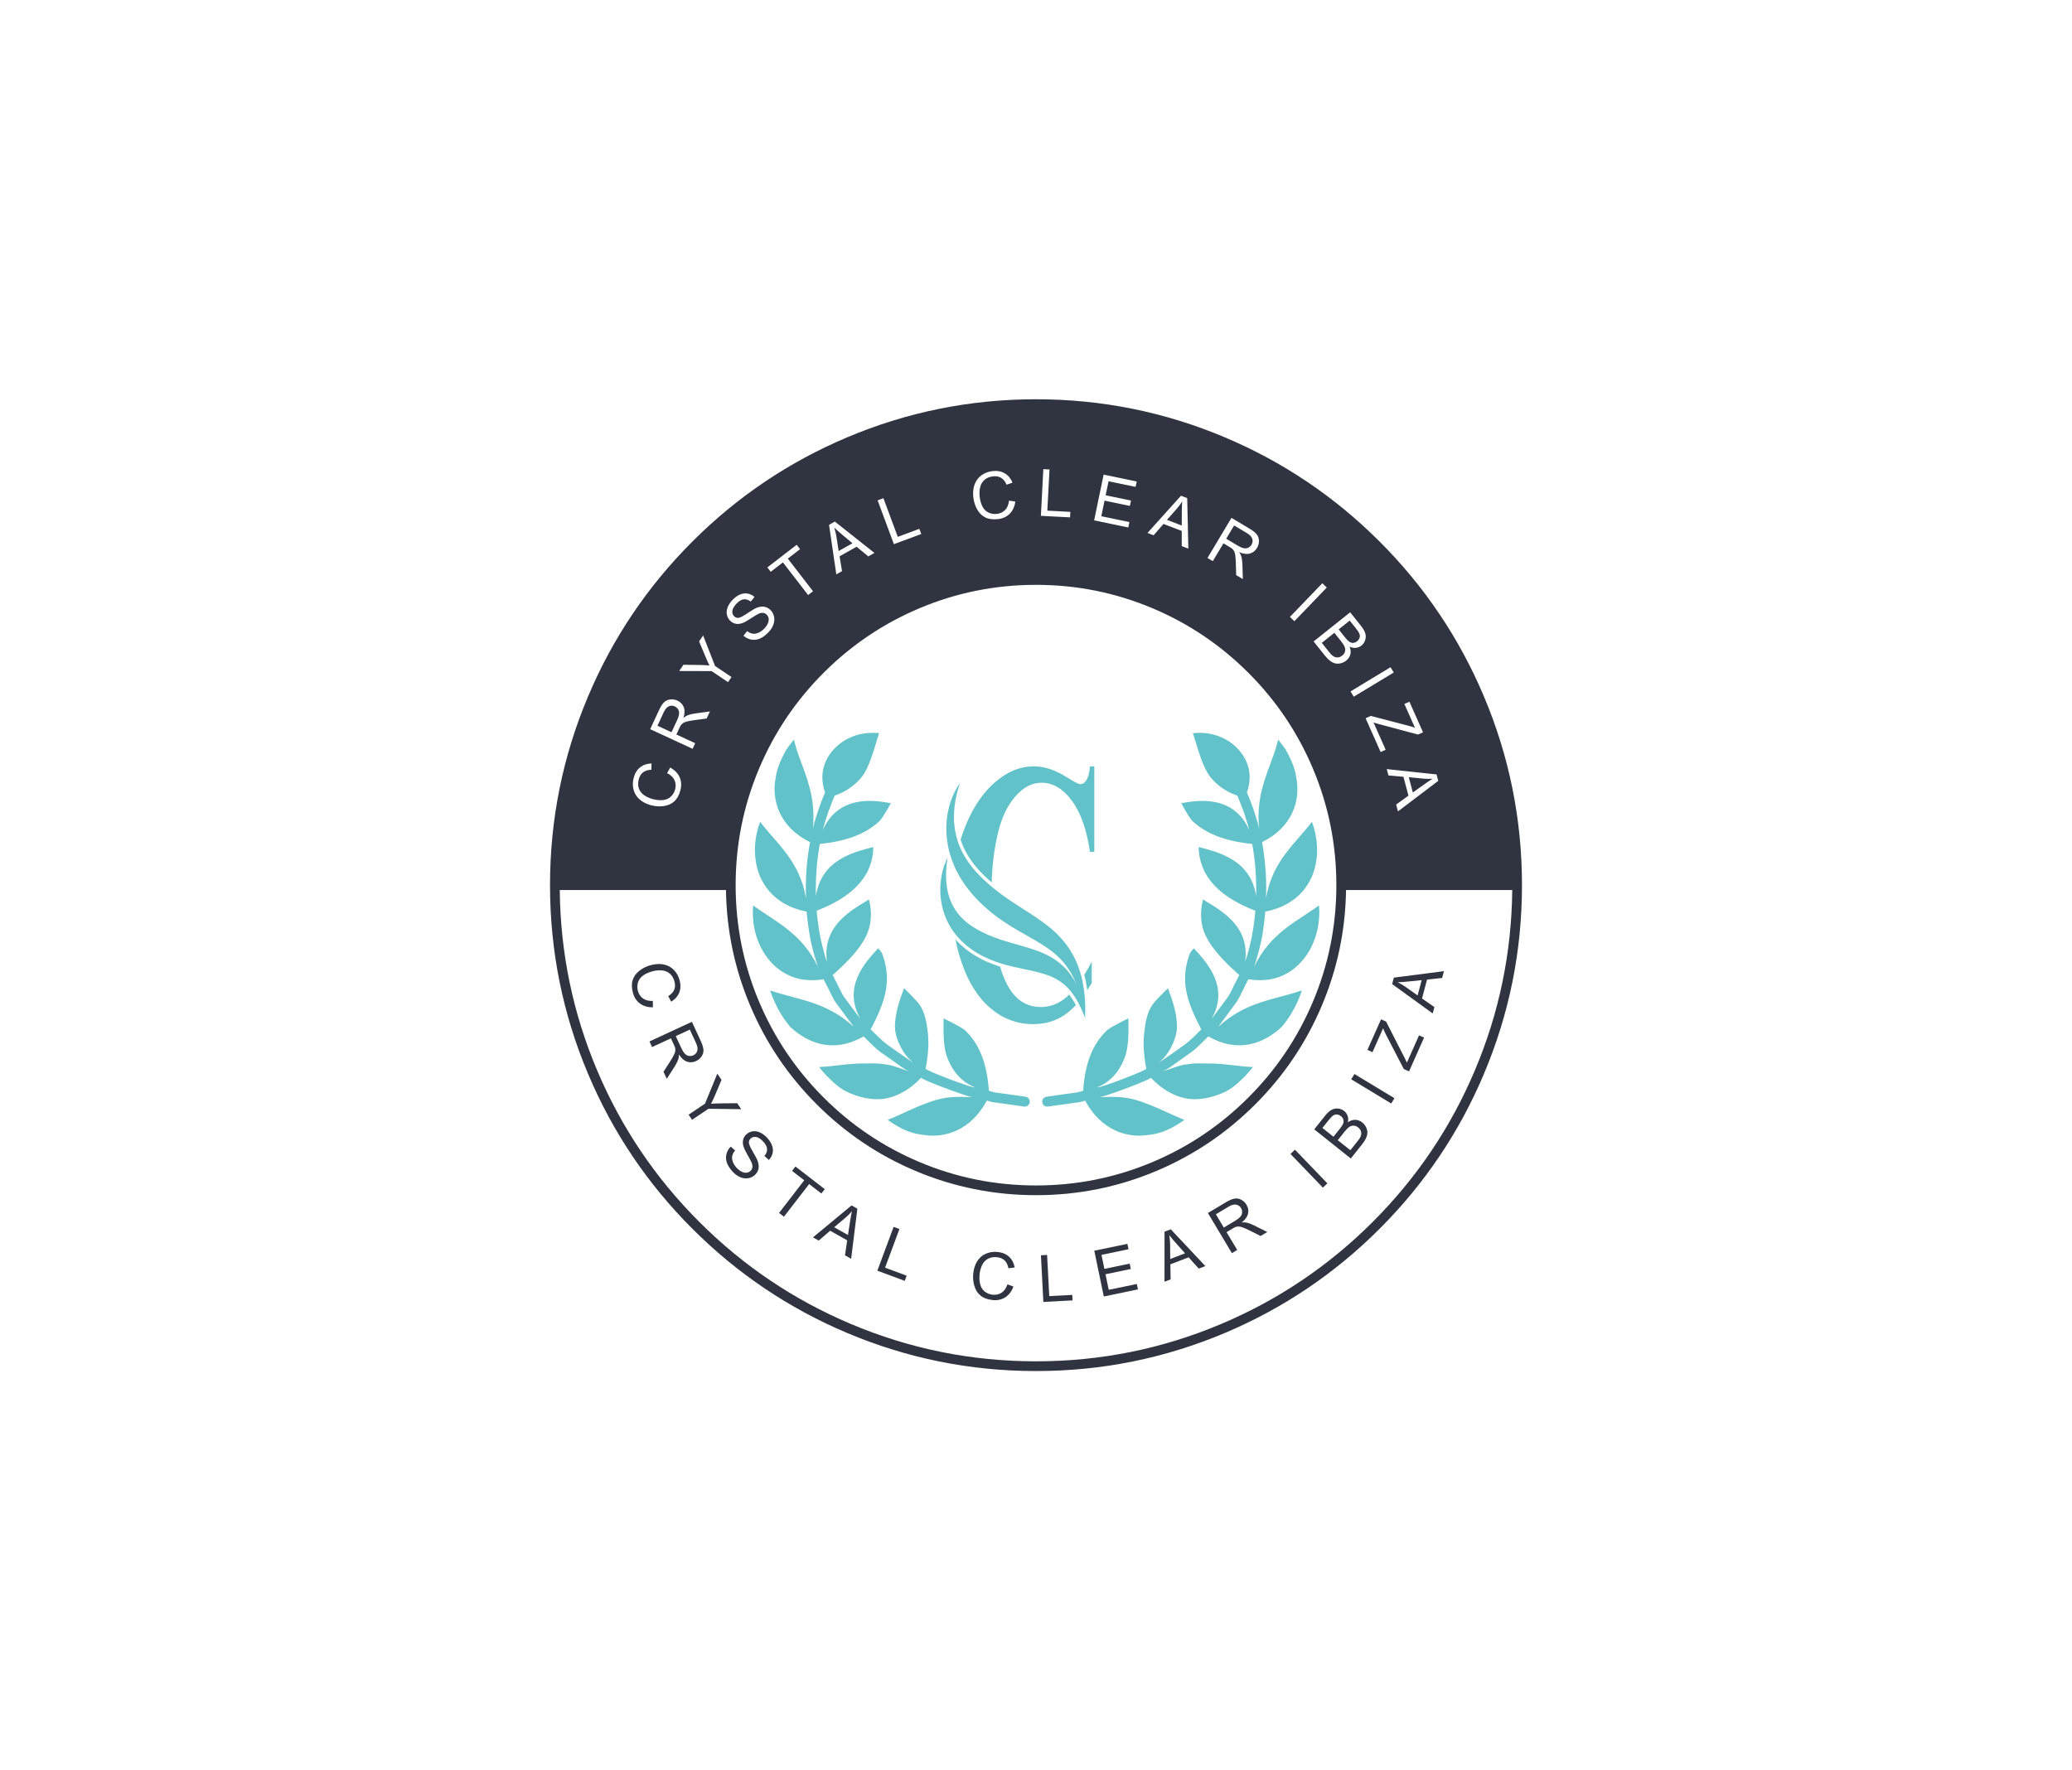<svg xmlns:mydata="http://www.w3.org/2000/svg" mydata:contrastcolor="ffffff" mydata:template="Contrast" mydata:presentation="2.5" mydata:layouttype="undefined" mydata:specialfontid="undefined" mydata:id1="000" mydata:id2="000" mydata:companyname="Crystal Clear Ibiza" mydata:companytagline="" version="1.1" xmlns="http://www.w3.org/2000/svg" xmlns:xlink="http://www.w3.org/1999/xlink" viewBox="0 0 550 470"><g fill="none" fill-rule="none" stroke="none" stroke-width="1" stroke-linecap="butt" stroke-linejoin="miter" stroke-miterlimit="10" stroke-dasharray="" stroke-dashoffset="0" font-family="none" font-weight="none" font-size="none" text-anchor="none" style="mix-blend-mode: normal"><g data-paper-data="{&quot;isGlobalGroup&quot;:true,&quot;bounds&quot;:{&quot;x&quot;:145.9997889098585,&quot;y&quot;:106,&quot;width&quot;:258.00042218028307,&quot;height&quot;:258}}"><g data-paper-data="{&quot;fillRule&quot;:&quot;evenodd&quot;,&quot;fillRuleOriginal&quot;:&quot;nonzero&quot;,&quot;isIcon&quot;:true,&quot;iconStyle&quot;:&quot;standalone&quot;,&quot;selectedEffects&quot;:{&quot;container&quot;:&quot;icon_bf09e965-1b5e-41c8-bd86-d7f1663b9606&quot;,&quot;transformation&quot;:&quot;&quot;,&quot;pattern&quot;:&quot;&quot;},&quot;bounds&quot;:{&quot;x&quot;:199.82615706548157,&quot;y&quot;:194.55864705946522,&quot;width&quot;:150.37767800208357,&quot;height&quot;:106.95233835513329},&quot;widthRatioIconToContainer&quot;:0.2718441247031312,&quot;heightRatioIconToContainer&quot;:0.6398791526929827,&quot;relativeBoundsIconToContainer&quot;:{&quot;top&quot;:-0.09684293828129695,&quot;left&quot;:-0.03313747149698043},&quot;iconType&quot;:&quot;initial&quot;,&quot;initialText&quot;:&quot;C&quot;,&quot;rawInitialId&quot;:797,&quot;monogramSpecial&quot;:&quot;wreath-icon-container&quot;,&quot;suitableAsStandaloneIcon&quot;:true}" fill="#303440" fill-rule="evenodd"><path d="M272.15,291.166c0,0 -2.432,-0.363 -4.848,-0.695c-1.2,-0.165 -2.418,-0.343 -3.343,-0.453c-0.86,-0.25 -1.468,-0.415 -1.468,-0.415c-0.612,-9.167 -3.65,-13.505 -6.365,-16.115c-1.496,-1.139 -5.663,-3.111 -5.663,-3.111c0,0.412 -0.005,0.841 -0.009,1.283v0.002c-0.027,2.535 -0.059,5.516 0.742,8.423c1.062,3.098 3.084,6.766 7.562,8.582c-0.172,0.451 -13.259,-4.526 -13.063,-4.952c0.907,-4.517 0.884,-7.969 0.442,-10.637c-0.307,-2.85 -1.072,-4.878 -2.019,-6.312c-1.038,-1.446 -4.147,-4.395 -4.147,-4.395c-0.916,2.542 -2.154,5.699 -2.375,9.252c-0.178,1.863 0.246,3.433 0.954,5.214c0.783,1.701 1.828,3.68 3.747,5.133c-0.063,0.072 -3.001,-1.915 -5.859,-3.987c-1.527,-0.972 -2.786,-2.22 -3.734,-3.134c-0.963,-0.963 -1.591,-1.563 -1.591,-1.563c4.158,-7.837 5.608,-13.212 3.05,-20.138c-0.528,-0.905 -1.074,-1.376 -1.074,-1.376c-0.063,0.069 -0.127,0.139 -0.192,0.21c-3.406,3.729 -9.285,10.167 -4.471,18.577c0,0 -2.085,-2.789 -4.149,-5.564c-1.02,-1.405 -1.635,-3.062 -2.258,-4.172c-0.6,-1.168 -0.993,-1.942 -0.993,-1.942c6.63,-5.846 9.34,-9.961 9.924,-13.598c0.663,-3.554 -0.314,-6.47 -0.314,-6.47c-0.277,0.17 -0.564,0.345 -0.861,0.525c-4.698,2.85 -11.543,7.003 -10.257,16.052c0,0 -0.298,-0.814 -0.666,-2.046c-0.339,-1.232 -0.772,-2.928 -1.123,-4.647c-0.675,-3.414 -0.954,-6.915 -0.954,-6.915c8.523,-3.264 11.928,-7.283 13.62,-10.629c1.588,-3.337 1.385,-6.279 1.385,-6.279c-5.284,1.424 -13.773,3.384 -15.213,13.081c0,0 -0.108,-3.476 0.176,-6.976c0.215,-3.504 0.878,-6.919 0.878,-6.919c9.142,-0.92 13.421,-3.799 15.901,-6.137c1.135,-1.263 2.939,-4.681 2.939,-4.681c-2.719,-0.503 -6.048,-0.963 -9.401,-0.207c-3.317,0.736 -6.676,2.843 -8.623,7.283c0,0 0.101,-0.609 0.381,-1.5c0.273,-0.851 0.634,-1.986 0.995,-3.122c0.823,-2.281 1.733,-4.463 1.733,-4.463c1.85,-0.625 4.413,-1.882 6.495,-4.136c2.223,-2.283 3.265,-5.661 5.288,-12.415c0,-0.027 0.014,-0.05 0.029,-0.05h-0.029v-0.063l-0.054,0.063c-7.547,-0.695 -12.25,3.639 -13.888,7.124c-1.837,3.682 -0.93,7.016 -0.384,8.645c0,0 -1.02,2.339 -1.812,4.731c-0.386,1.212 -0.765,2.446 -1.063,3.362c-0.183,0.938 -0.361,1.556 -0.361,1.556c0.517,-5.09 -0.223,-9.114 -1.453,-12.954c-1.148,-3.797 -2.849,-7.325 -3.555,-10.723c0,0 -0.921,1.008 -2.11,2.757c-0.923,1.785 -2.355,4.336 -2.744,7.299c-1.16,5.938 0.893,13.106 9.123,17.148c0,0 -0.713,3.657 -0.954,7.404c-0.275,3.738 -0.129,7.463 -0.129,7.463c-1.652,-9.952 -8.092,-14.779 -12.162,-20.259c0,0 -2.022,4.647 -1.189,10.24c0.72,5.59 4.503,11.851 13.516,13.602c0,0 0.316,3.745 1.029,7.411c0.738,3.684 1.985,7.256 1.985,7.256c-4.399,-9.191 -11.777,-12.233 -17.189,-16.318c0,0 -0.709,4.864 1.564,10.153c2.231,5.16 7.634,11.034 17.108,9.444c0,0 0.431,0.851 1.072,2.091c0.7,1.245 1.308,3.045 2.491,4.544c2.245,3.021 4.478,6.033 4.478,6.033c-7.348,-6.849 -15.301,-7.262 -22.211,-9.692c0,0 0.347,1.248 1.194,3.089c0.823,1.861 2.207,4.332 4.145,6.603c4.454,4.127 11.21,7.233 19.465,2.514c0,0 0.688,0.675 1.703,1.679c0.984,1.026 2.409,2.346 4.034,3.366c1.545,1.11 3.138,2.195 4.275,3.036c1.015,0.72 1.818,1.074 2.008,1.168c-2.445,-0.78 -4.426,-1.676 -6.579,-1.863c-1.444,-0.258 -2.948,-0.229 -4.351,-0.202h-0.003l-0.015,0c-0.615,0.012 -1.21,0.023 -1.772,0.009c-3.878,0.045 -7.634,0.828 -11.116,0.936c0,0 0.74,1.024 2.107,2.439c1.439,1.356 3.328,3.441 6.062,4.497c2.691,1.16 5.855,1.908 9.09,1.509c3.332,-0.571 6.75,-2.304 9.841,-5.616c-0.174,0.415 11.159,4.681 13.514,5.193c-2.421,-0.147 -4.497,-0.147 -6.466,0.075c-2.06,0.278 -4.041,0.869 -5.902,1.617c-3.632,1.324 -6.859,3.084 -10.033,4.314c0,0 0.974,0.744 2.61,1.701c1.663,0.957 4.047,2.028 6.872,2.286c5.559,0.927 12.523,-1.067 16.821,-9.088c0,0 0.625,0.138 1.539,0.408c0.921,0.099 2.177,0.305 3.429,0.471c2.518,0.354 5.011,0.704 5.011,0.704v-0.036c0.036,0 0.083,0.036 0.099,0.036c0.709,0 1.327,-0.573 1.327,-1.315c0.002,-0.699 -0.519,-1.248 -1.193,-1.315zM277.838,291.166c0,0 2.427,-0.363 4.864,-0.695c1.175,-0.165 2.421,-0.343 3.328,-0.453c0.882,-0.25 1.476,-0.415 1.476,-0.415c0.625,-9.167 3.644,-13.505 6.389,-16.115c1.459,-1.139 5.627,-3.111 5.627,-3.111c0,0.427 0.005,0.872 0.011,1.331c0.029,2.525 0.064,5.488 -0.731,8.377c-1.054,3.098 -3.093,6.766 -7.537,8.582c0.142,0.451 13.227,-4.526 13.022,-4.952c-0.907,-4.517 -0.86,-7.969 -0.406,-10.637c0.303,-2.85 1.042,-4.878 2.021,-6.312c1.015,-1.446 4.129,-4.395 4.129,-4.395c0.907,2.542 2.148,5.699 2.364,9.252c0.176,1.863 -0.26,3.432 -0.954,5.214c-0.785,1.701 -1.8,3.68 -3.747,5.133c0.083,0.072 3.008,-1.915 5.872,-3.987c1.516,-0.972 2.806,-2.22 3.74,-3.134c0.952,-0.963 1.573,-1.563 1.573,-1.563c-4.144,-7.836 -5.606,-13.212 -3.05,-20.138c0.544,-0.905 1.076,-1.376 1.076,-1.376c0.065,0.071 0.13,0.143 0.197,0.216c3.405,3.73 9.279,10.165 4.471,18.572c0,0 2.071,-2.789 4.14,-5.564c1.04,-1.405 1.629,-3.062 2.254,-4.172c0.609,-1.168 1.002,-1.942 1.002,-1.942c-6.624,-5.846 -9.342,-9.961 -9.942,-13.598c-0.636,-3.554 0.322,-6.47 0.322,-6.47c0.281,0.173 0.573,0.35 0.874,0.532c4.703,2.85 11.558,7.003 10.283,16.044c0,0 0.259,-0.814 0.627,-2.046c0.39,-1.232 0.785,-2.928 1.157,-4.647c0.657,-3.414 0.927,-6.915 0.927,-6.915c-8.514,-3.264 -11.924,-7.283 -13.593,-10.629c-1.6,-3.337 -1.423,-6.279 -1.423,-6.279c5.309,1.424 13.785,3.384 15.246,13.081c0,0 0.081,-3.476 -0.187,-6.976c-0.221,-3.504 -0.868,-6.919 -0.868,-6.919c-9.132,-0.92 -13.403,-3.799 -15.925,-6.137c-1.112,-1.263 -2.904,-4.681 -2.904,-4.681c2.694,-0.503 6.01,-0.963 9.392,-0.207c3.307,0.736 6.694,2.843 8.598,7.283c0,0 -0.093,-0.609 -0.37,-1.5c-0.279,-0.851 -0.638,-1.986 -0.99,-3.122c-0.839,-2.281 -1.733,-4.463 -1.733,-4.463c-1.868,-0.625 -4.415,-1.882 -6.482,-4.136c-2.22,-2.283 -3.26,-5.661 -5.309,-12.415c0,-0.027 -0.023,-0.05 -0.041,-0.05h0.041v-0.063l0.063,0.063c7.562,-0.695 12.239,3.639 13.893,7.124c1.823,3.682 0.916,7.016 0.361,8.645c0,0 1.036,2.339 1.832,4.731c0.39,1.212 0.754,2.446 1.051,3.362c0.21,0.938 0.363,1.556 0.363,1.556c-0.521,-5.09 0.235,-9.114 1.457,-12.954c1.175,-3.797 2.863,-7.325 3.562,-10.723c0,0 0.916,1.008 2.103,2.757c0.932,1.785 2.342,4.336 2.732,7.299c1.164,5.938 -0.876,13.106 -9.081,17.148c0,0 0.684,3.657 0.932,7.404c0.28,3.738 0.135,7.463 0.135,7.463c1.631,-9.952 8.086,-14.779 12.162,-20.259c0,0 1.991,4.647 1.185,10.24c-0.738,5.59 -4.503,11.851 -13.564,13.602c0,0 -0.268,3.745 -0.999,7.411c-0.738,3.684 -1.963,7.256 -1.963,7.256c4.368,-9.191 11.754,-12.233 17.209,-16.318c0,0 0.706,4.864 -1.6,10.153c-2.231,5.16 -7.671,11.034 -17.133,9.444c0,0 -0.42,0.851 -1.045,2.091c-0.691,1.245 -1.317,3.045 -2.513,4.544c-2.215,3.021 -4.454,6.033 -4.454,6.033c7.355,-6.849 15.301,-7.262 22.197,-9.692c0,0 -0.331,1.248 -1.175,3.089c-0.839,1.861 -2.222,4.332 -4.162,6.603c-4.453,4.127 -11.208,7.233 -19.459,2.514c0,0 -0.701,0.675 -1.726,1.679c-0.981,1.026 -2.403,2.346 -4.023,3.366c-1.534,1.11 -3.113,2.195 -4.275,3.036c-1.017,0.72 -1.792,1.074 -1.994,1.168c2.441,-0.78 4.415,-1.676 6.588,-1.863c1.435,-0.257 2.926,-0.229 4.336,-0.202c0.626,0.012 1.236,0.024 1.818,0.01c3.853,0.045 7.617,0.828 11.091,0.936c0,0 -0.738,1.024 -2.093,2.439c-1.446,1.356 -3.328,3.441 -6.071,4.497c-2.689,1.16 -5.846,1.908 -9.081,1.509c-3.332,-0.571 -6.757,-2.304 -9.854,-5.616c0.196,0.415 -11.156,4.681 -13.516,5.193c2.414,-0.147 4.516,-0.147 6.493,0.075c2.051,0.278 4.036,0.869 5.866,1.617c3.641,1.324 6.888,3.084 10.051,4.314c0,0 -0.956,0.744 -2.619,1.701c-1.653,0.957 -4.045,2.028 -6.85,2.286c-5.563,0.927 -12.534,-1.067 -16.848,-9.088c0,0 -0.582,0.138 -1.498,0.408c-0.948,0.099 -2.207,0.305 -3.457,0.471c-2.513,0.354 -5.011,0.704 -5.011,0.704v-0.036c-0.025,0 -0.048,0.036 -0.097,0.036c-0.738,0 -1.329,-0.573 -1.329,-1.315c-0.011,-0.699 0.533,-1.248 1.18,-1.315zM288.424,207.054c0.461,-0.756 0.761,-1.954 0.898,-3.595h1.149v22.683h-1.149c-0.864,-5.919 -2.474,-10.456 -4.83,-13.61c-2.356,-3.153 -5.026,-4.73 -8.01,-4.73c-2.494,0 -4.781,1.175 -6.862,3.523c-2.081,2.349 -3.603,5.422 -4.565,9.218c-1.063,4.174 -1.666,8.755 -1.815,13.737c-0.079,-0.069 -0.158,-0.137 -0.236,-0.207l-0.502,-0.445c-0.173,-0.152 -0.345,-0.303 -0.524,-0.479l-0.76,-0.721c-0.15,-0.14 -0.292,-0.289 -0.435,-0.436c-0.09,-0.094 -0.18,-0.187 -0.279,-0.287c-0.338,-0.331 -0.655,-0.691 -0.992,-1.074l-0.357,-0.402c-0.952,-1.148 -1.739,-2.257 -2.406,-3.394c-0.739,-1.248 -1.322,-2.562 -1.754,-3.929c0.188,-0.597 0.381,-1.194 0.591,-1.784c1.993,-5.599 4.683,-9.942 8.069,-13.031c3.386,-3.089 6.984,-4.633 10.794,-4.633c2.808,0 5.772,0.997 8.894,2.992c1.806,1.158 2.954,1.737 3.445,1.737c0.628,0 1.173,-0.378 1.635,-1.134zM288.07,268.128c-0.006,0.48 -0.016,0.957 -0.028,1.431c-0.017,-0.078 -0.033,-0.155 -0.05,-0.233c0.043,0.357 0.083,0.715 0.113,1.073c-0.573,-1.448 -1.16,-2.836 -1.829,-4.087c-0.664,-1.255 -1.399,-2.372 -2.195,-3.32c-0.795,-0.951 -1.659,-1.72 -2.562,-2.354c-0.908,-0.627 -1.86,-1.119 -2.844,-1.519c-1.973,-0.791 -4.066,-1.242 -6.213,-1.696c-2.148,-0.449 -4.357,-0.895 -6.581,-1.577c-2.222,-0.681 -4.464,-1.587 -6.627,-2.91c-2.145,-1.306 -4.311,-3.033 -6.127,-5.552c-0.907,-1.255 -1.717,-2.723 -2.334,-4.374c-0.309,-0.823 -0.562,-1.698 -0.757,-2.592c-0.194,-0.896 -0.321,-1.819 -0.394,-2.737c-0.061,-0.923 -0.067,-1.841 -0.01,-2.741c0.062,-0.899 0.17,-1.777 0.339,-2.62c0.163,-0.845 0.381,-1.654 0.637,-2.423c0.264,-0.764 0.556,-1.5 0.92,-2.147c-0.566,3.233 -0.545,6.525 0.123,9.279c0.166,0.688 0.365,1.346 0.611,1.959c0.241,0.616 0.511,1.198 0.816,1.741c0.607,1.089 1.332,2.029 2.127,2.86c0.794,0.832 1.668,1.538 2.576,2.17c0.458,0.308 0.919,0.611 1.396,0.879c0.233,0.14 0.482,0.269 0.721,0.406c0.244,0.126 0.486,0.262 0.732,0.38c1.96,0.994 3.993,1.74 6.08,2.387c2.088,0.65 4.233,1.194 6.421,1.874c2.184,0.686 4.43,1.503 6.615,2.894c1.089,0.701 2.159,1.551 3.145,2.603c0.986,1.052 1.879,2.312 2.622,3.717c0.084,0.161 0.159,0.33 0.239,0.495c-0.089,-0.233 -0.179,-0.465 -0.278,-0.687l-0.503,-1.089c-0.178,-0.349 -0.364,-0.687 -0.542,-1.029c-0.046,-0.084 -0.088,-0.172 -0.136,-0.253l-0.149,-0.239l-0.295,-0.476c-0.189,-0.324 -0.405,-0.614 -0.612,-0.911c-0.104,-0.147 -0.205,-0.298 -0.312,-0.442l-0.334,-0.41l-0.331,-0.409c-0.111,-0.134 -0.232,-0.255 -0.346,-0.385c-0.234,-0.252 -0.454,-0.52 -0.703,-0.746l-0.363,-0.352c-0.12,-0.118 -0.24,-0.236 -0.369,-0.341c-0.255,-0.213 -0.5,-0.441 -0.754,-0.652c-1.022,-0.842 -2.104,-1.578 -3.214,-2.278c-1.111,-0.7 -2.251,-1.355 -3.413,-2.013c-2.32,-1.313 -4.706,-2.65 -7.056,-4.266c-0.294,-0.196 -0.586,-0.412 -0.879,-0.62c-0.292,-0.215 -0.586,-0.411 -0.875,-0.641l-0.868,-0.673c-0.289,-0.224 -0.574,-0.468 -0.86,-0.706c-0.573,-0.469 -1.134,-0.987 -1.694,-1.497c-0.279,-0.26 -0.552,-0.537 -0.828,-0.806c-0.276,-0.269 -0.55,-0.54 -0.816,-0.833l-0.803,-0.865c-0.266,-0.291 -0.526,-0.619 -0.79,-0.928c-0.533,-0.604 -1.027,-1.308 -1.53,-1.979c-0.977,-1.414 -1.896,-2.953 -2.674,-4.678l-0.284,-0.657c-0.093,-0.22 -0.19,-0.433 -0.271,-0.669l-0.251,-0.693c-0.08,-0.234 -0.172,-0.454 -0.24,-0.7l-0.217,-0.721c-0.07,-0.241 -0.148,-0.475 -0.204,-0.728c-0.062,-0.248 -0.121,-0.497 -0.178,-0.747l-0.086,-0.373l-0.07,-0.384c-0.386,-2.032 -0.532,-4.176 -0.372,-6.238l0.068,-0.769c0.029,-0.255 0.065,-0.506 0.098,-0.758l0.051,-0.376l0.065,-0.371c0.045,-0.246 0.085,-0.493 0.139,-0.734c0.206,-0.967 0.466,-1.894 0.776,-2.77c0.306,-0.879 0.666,-1.704 1.062,-2.474c0.403,-0.763 0.833,-1.488 1.326,-2.099c-0.311,0.832 -0.566,1.689 -0.787,2.555c-0.222,0.864 -0.398,1.744 -0.534,2.623c-0.129,0.883 -0.231,1.759 -0.27,2.636c-0.013,0.218 -0.011,0.438 -0.02,0.655l-0.01,0.324l0.003,0.325c0.003,0.216 0.003,0.431 0.009,0.645l0.036,0.639c0.218,3.4 1.245,6.425 2.735,8.942c0.742,1.265 1.586,2.422 2.484,3.505c0.468,0.52 0.916,1.059 1.409,1.542c0.244,0.245 0.476,0.501 0.728,0.738l0.756,0.716c0.248,0.245 0.51,0.464 0.766,0.693c0.258,0.226 0.511,0.461 0.772,0.68c0.528,0.425 1.041,0.883 1.58,1.284c1.06,0.843 2.154,1.619 3.259,2.381c2.215,1.518 4.509,2.914 6.832,4.458c1.16,0.768 2.329,1.593 3.486,2.505c1.154,0.918 2.304,1.919 3.397,3.107c0.272,0.298 0.541,0.612 0.807,0.923c0.135,0.151 0.264,0.32 0.392,0.488l0.386,0.503c0.261,0.324 0.499,0.7 0.744,1.055c0.121,0.182 0.246,0.353 0.36,0.547l0.339,0.582l0.336,0.581c0.107,0.202 0.208,0.41 0.312,0.614c0.205,0.413 0.418,0.81 0.591,1.256l0.271,0.65l0.134,0.325c0.043,0.11 0.08,0.226 0.12,0.338c0.155,0.454 0.319,0.896 0.461,1.354c0.56,1.842 0.918,3.771 1.132,5.695c0.046,0.484 0.095,0.964 0.135,1.444l0.062,1.447c0.008,0.24 0.018,0.479 0.022,0.719zM283.181,264.656c0.211,-0.182 0.425,-0.387 0.638,-0.596c0.597,0.779 1.166,1.667 1.692,2.662c0.02,0.038 0.039,0.079 0.059,0.117c-0.91,0.982 -1.834,1.809 -2.772,2.476c-2.425,1.721 -5.257,2.582 -8.496,2.582c-4.26,0 -8.045,-1.4 -11.353,-4.199c-3.309,-2.799 -5.861,-6.821 -7.657,-12.066c-0.697,-2.034 -1.254,-4.12 -1.681,-6.255c1.431,1.633 3.141,3.051 5.19,4.299c1.962,1.199 4.147,2.164 6.669,2.949c0.852,2.937 1.957,5.293 3.325,7.043c1.924,2.461 4.417,3.692 7.48,3.692c2.513,0 4.815,-0.9 6.906,-2.703zM289.793,260.988c-0.391,0.669 -0.787,1.295 -1.184,1.9c-0.191,-1.437 -0.455,-2.799 -0.791,-4.072c0.649,-1.055 1.307,-2.204 1.975,-3.475z" data-paper-data="{&quot;isPathIcon&quot;:true}" fill="#61c2ca"></path></g><g data-paper-data="{&quot;isMirroredPrimaryText&quot;:true}" fill="#61c2ca" fill-rule="nonzero"><path d="M173.291,265.737l0.016,1.694c-1.392,0.01 -2.544,-0.328 -3.456,-1.013c-0.912,-0.685 -1.532,-1.652 -1.861,-2.902c-0.34,-1.293 -0.353,-2.415 -0.039,-3.363c0.314,-0.949 0.914,-1.766 1.802,-2.451c0.888,-0.685 1.904,-1.179 3.05,-1.48c1.25,-0.328 2.403,-0.376 3.459,-0.143c1.056,0.233 1.941,0.727 2.656,1.481c0.715,0.754 1.211,1.661 1.489,2.72c0.315,1.201 0.275,2.291 -0.121,3.27c-0.396,0.979 -1.106,1.775 -2.129,2.388l-0.779,-1.467c0.8,-0.508 1.33,-1.079 1.589,-1.713c0.259,-0.634 0.284,-1.352 0.073,-2.154c-0.242,-0.922 -0.666,-1.635 -1.271,-2.138c-0.605,-0.503 -1.313,-0.783 -2.124,-0.838c-0.811,-0.055 -1.612,0.021 -2.403,0.229c-1.021,0.268 -1.872,0.651 -2.556,1.148c-0.683,0.497 -1.131,1.109 -1.342,1.836c-0.212,0.727 -0.221,1.455 -0.029,2.187c0.234,0.89 0.688,1.575 1.363,2.057c0.675,0.482 1.546,0.699 2.613,0.652z" data-paper-data="{&quot;glyphName&quot;:&quot;C&quot;,&quot;glyphIndex&quot;:0,&quot;firstGlyphOfWord&quot;:true,&quot;word&quot;:1}" fill="#303440"></path><path d="M172.398,276.497l11.261,-5.212l2.311,4.993c0.465,1.004 0.717,1.813 0.756,2.429c0.039,0.616 -0.125,1.199 -0.492,1.748c-0.368,0.549 -0.861,0.967 -1.481,1.254c-0.799,0.37 -1.592,0.423 -2.379,0.159c-0.787,-0.264 -1.505,-0.901 -2.154,-1.913c-0.007,0.482 -0.055,0.868 -0.145,1.158c-0.198,0.62 -0.506,1.263 -0.925,1.93l-2.158,3.377l-0.867,-1.874l1.653,-2.574c0.474,-0.748 0.826,-1.346 1.054,-1.794c0.228,-0.448 0.362,-0.816 0.403,-1.105c0.04,-0.289 0.035,-0.562 -0.015,-0.818c-0.042,-0.186 -0.152,-0.47 -0.33,-0.854l-0.8,-1.728l-5,2.314zM179.379,275.075l1.482,3.203c0.315,0.681 0.632,1.181 0.951,1.5c0.319,0.319 0.679,0.506 1.081,0.563c0.402,0.056 0.785,0 1.149,-0.168c0.533,-0.246 0.881,-0.642 1.045,-1.188c0.164,-0.545 0.053,-1.235 -0.333,-2.07l-1.65,-3.564z" data-paper-data="{&quot;glyphName&quot;:&quot;R&quot;,&quot;glyphIndex&quot;:1,&quot;word&quot;:1}" fill="#303440"></path><path d="M182.784,295.942l4.36,-2.935l3.263,-7.961l1.115,1.657l-1.738,4.118c-0.328,0.765 -0.674,1.505 -1.037,2.218c0.746,-0.053 1.605,-0.087 2.575,-0.101l4.369,-0.043l1.068,1.587l-8.698,-0.114l-4.36,2.935z" data-paper-data="{&quot;glyphName&quot;:&quot;Y&quot;,&quot;glyphIndex&quot;:2,&quot;word&quot;:1}" fill="#303440"></path><path d="M193.973,304.408l1.16,1.035c-0.402,0.479 -0.656,0.952 -0.762,1.42c-0.106,0.468 -0.055,0.991 0.153,1.57c0.208,0.579 0.554,1.126 1.037,1.639c0.429,0.456 0.876,0.795 1.34,1.017c0.464,0.222 0.895,0.307 1.292,0.255c0.397,-0.052 0.735,-0.209 1.014,-0.472c0.284,-0.267 0.454,-0.582 0.511,-0.945c0.057,-0.364 -0.021,-0.802 -0.232,-1.315c-0.134,-0.331 -0.491,-1.006 -1.073,-2.024c-0.582,-1.018 -0.941,-1.776 -1.077,-2.275c-0.18,-0.644 -0.202,-1.23 -0.066,-1.756c0.136,-0.527 0.411,-0.985 0.826,-1.376c0.456,-0.429 1.004,-0.701 1.645,-0.815c0.64,-0.114 1.297,-0.019 1.97,0.285c0.673,0.304 1.296,0.76 1.868,1.368c0.63,0.67 1.078,1.362 1.344,2.077c0.266,0.715 0.318,1.407 0.158,2.077c-0.16,0.67 -0.496,1.264 -1.006,1.784l-1.165,-1.065c0.513,-0.599 0.748,-1.214 0.706,-1.844c-0.043,-0.63 -0.391,-1.292 -1.044,-1.987c-0.681,-0.723 -1.309,-1.126 -1.885,-1.207c-0.576,-0.081 -1.051,0.054 -1.425,0.406c-0.325,0.305 -0.482,0.674 -0.471,1.105c0.007,0.427 0.358,1.23 1.052,2.409c0.695,1.179 1.13,2.026 1.306,2.543c0.252,0.754 0.311,1.432 0.175,2.032c-0.136,0.601 -0.447,1.129 -0.931,1.585c-0.481,0.452 -1.063,0.741 -1.748,0.866c-0.684,0.125 -1.387,0.041 -2.109,-0.253c-0.722,-0.293 -1.386,-0.763 -1.993,-1.408c-0.769,-0.818 -1.295,-1.615 -1.577,-2.392c-0.282,-0.777 -0.331,-1.548 -0.148,-2.313c0.183,-0.765 0.569,-1.44 1.157,-2.025z" data-paper-data="{&quot;glyphName&quot;:&quot;S&quot;,&quot;glyphIndex&quot;:3,&quot;word&quot;:1}" fill="#303440"></path><path d="M206.796,322.019l6.687,-8.663l-3.236,-2.498l0.895,-1.159l7.786,6.01l-0.895,1.159l-3.25,-2.508l-6.687,8.663z" data-paper-data="{&quot;glyphName&quot;:&quot;T&quot;,&quot;glyphIndex&quot;:4,&quot;word&quot;:1}" fill="#303440"></path><path d="M215.807,328.507l10.236,-8.48l1.542,0.867l-1.656,13.305l-1.63,-0.917l0.581,-3.985l-4.522,-2.543l-3.03,2.608zM221.425,325.82l3.667,2.062l0.556,-3.63c0.167,-1.103 0.332,-1.995 0.494,-2.674c-0.528,0.616 -1.109,1.195 -1.745,1.738z" data-paper-data="{&quot;glyphName&quot;:&quot;A&quot;,&quot;glyphIndex&quot;:5,&quot;word&quot;:1}" fill="#303440"></path><path d="M232.888,337.356l4.319,-11.632l1.539,0.572l-3.809,10.26l5.729,2.127l-0.51,1.373z" data-paper-data="{&quot;glyphName&quot;:&quot;L&quot;,&quot;glyphIndex&quot;:6,&quot;lastGlyphOfWord&quot;:true,&quot;word&quot;:1}" fill="#303440"></path><path d="M267.419,340.982l1.588,0.588c-0.486,1.304 -1.212,2.26 -2.177,2.869c-0.965,0.609 -2.09,0.844 -3.375,0.706c-1.33,-0.143 -2.382,-0.53 -3.157,-1.161c-0.775,-0.631 -1.325,-1.483 -1.649,-2.557c-0.324,-1.073 -0.423,-2.199 -0.297,-3.377c0.138,-1.285 0.504,-2.379 1.098,-3.283c0.594,-0.904 1.37,-1.555 2.33,-1.954c0.959,-0.399 1.983,-0.54 3.072,-0.423c1.234,0.133 2.238,0.558 3.012,1.277c0.774,0.719 1.265,1.665 1.474,2.84l-1.648,0.206c-0.19,-0.928 -0.535,-1.627 -1.035,-2.095c-0.5,-0.468 -1.163,-0.746 -1.987,-0.835c-0.948,-0.102 -1.765,0.04 -2.451,0.426c-0.686,0.386 -1.199,0.948 -1.539,1.686c-0.34,0.738 -0.554,1.514 -0.642,2.327c-0.113,1.049 -0.058,1.981 0.163,2.797c0.222,0.816 0.634,1.452 1.238,1.908c0.604,0.456 1.281,0.725 2.033,0.806c0.914,0.098 1.717,-0.082 2.408,-0.541c0.691,-0.459 1.204,-1.196 1.54,-2.21z" data-paper-data="{&quot;glyphName&quot;:&quot;C&quot;,&quot;glyphIndex&quot;:7,&quot;firstGlyphOfWord&quot;:true,&quot;word&quot;:2}" fill="#303440"></path><path d="M276.955,345.653l-0.649,-12.391l1.64,-0.086l0.572,10.929l6.103,-0.32l0.077,1.462z" data-paper-data="{&quot;glyphName&quot;:&quot;L&quot;,&quot;glyphIndex&quot;:8,&quot;word&quot;:2}" fill="#303440"></path><path d="M292.996,344.204l-2.523,-12.149l8.784,-1.825l0.298,1.434l-7.177,1.491l0.773,3.721l6.721,-1.396l0.296,1.425l-6.721,1.396l0.859,4.135l7.458,-1.549l0.298,1.434z" data-paper-data="{&quot;glyphName&quot;:&quot;E&quot;,&quot;glyphIndex&quot;:9,&quot;word&quot;:2}" fill="#303440"></path><path d="M309.11,340.29l0.009,-13.292l1.652,-0.633l9.183,9.769l-1.747,0.669l-2.696,-2.991l-4.845,1.857l0.072,3.997zM310.63,334.251l3.928,-1.505l-2.439,-2.745c-0.742,-0.833 -1.323,-1.529 -1.743,-2.088c0.137,0.799 0.212,1.617 0.224,2.452z" data-paper-data="{&quot;glyphName&quot;:&quot;A&quot;,&quot;glyphIndex&quot;:10,&quot;word&quot;:2}" fill="#303440"></path><path d="M326.996,332.697l-6.367,-10.65l4.722,-2.823c0.949,-0.568 1.728,-0.903 2.336,-1.007c0.608,-0.104 1.205,-0.002 1.79,0.305c0.585,0.308 1.053,0.755 1.403,1.341c0.452,0.756 0.588,1.539 0.409,2.349c-0.179,0.811 -0.738,1.592 -1.676,2.343c0.48,-0.044 0.869,-0.036 1.167,0.022c0.638,0.132 1.31,0.371 2.017,0.717l3.586,1.791l-1.773,1.06l-2.734,-1.373c-0.794,-0.393 -1.425,-0.68 -1.894,-0.859c-0.469,-0.18 -0.849,-0.274 -1.141,-0.284c-0.292,-0.01 -0.563,0.024 -0.812,0.101c-0.18,0.062 -0.452,0.201 -0.815,0.418l-1.635,0.977l2.828,4.729zM324.848,325.905l3.029,-1.811c0.644,-0.385 1.108,-0.753 1.392,-1.103c0.284,-0.35 0.432,-0.729 0.446,-1.134c0.014,-0.406 -0.082,-0.781 -0.288,-1.125c-0.301,-0.504 -0.732,-0.808 -1.291,-0.914c-0.56,-0.106 -1.234,0.077 -2.024,0.549l-3.371,2.015z" data-paper-data="{&quot;glyphName&quot;:&quot;R&quot;,&quot;glyphIndex&quot;:11,&quot;lastGlyphOfWord&quot;:true,&quot;word&quot;:2}" fill="#303440"></path><path d="M351.154,315.309l-8.602,-8.942l1.183,-1.138l8.602,8.942z" data-paper-data="{&quot;glyphName&quot;:&quot;I&quot;,&quot;glyphIndex&quot;:12,&quot;firstGlyphOfWord&quot;:true,&quot;word&quot;:3}" fill="#303440"></path><path d="M358.559,307.57l-9.701,-7.737l2.903,-3.64c0.591,-0.741 1.163,-1.257 1.717,-1.549c0.553,-0.291 1.135,-0.401 1.746,-0.329c0.61,0.072 1.138,0.285 1.584,0.641c0.415,0.331 0.715,0.755 0.902,1.272c0.187,0.517 0.211,1.092 0.074,1.726c0.64,-0.45 1.293,-0.667 1.959,-0.651c0.666,0.015 1.282,0.248 1.846,0.698c0.454,0.362 0.8,0.795 1.038,1.298c0.237,0.503 0.349,0.981 0.336,1.432c-0.013,0.451 -0.136,0.933 -0.367,1.445c-0.231,0.512 -0.593,1.077 -1.086,1.694zM353.958,301.8l1.673,-2.098c0.454,-0.569 0.742,-1.007 0.864,-1.314c0.163,-0.404 0.198,-0.778 0.105,-1.123c-0.093,-0.345 -0.309,-0.653 -0.649,-0.924c-0.322,-0.257 -0.667,-0.406 -1.035,-0.447c-0.368,-0.041 -0.712,0.046 -1.031,0.261c-0.319,0.215 -0.757,0.67 -1.313,1.367l-1.546,1.939zM358.438,305.373l1.926,-2.415c0.331,-0.415 0.547,-0.718 0.65,-0.91c0.183,-0.338 0.292,-0.655 0.326,-0.952c0.035,-0.297 -0.015,-0.604 -0.149,-0.92c-0.134,-0.316 -0.355,-0.597 -0.664,-0.844c-0.362,-0.288 -0.75,-0.447 -1.165,-0.474c-0.415,-0.028 -0.807,0.08 -1.177,0.322c-0.37,0.242 -0.802,0.673 -1.294,1.29l-1.789,2.243z" data-paper-data="{&quot;glyphName&quot;:&quot;B&quot;,&quot;glyphIndex&quot;:13,&quot;word&quot;:3}" fill="#303440"></path><path d="M369.292,292.969l-10.617,-6.422l0.85,-1.405l10.617,6.422z" data-paper-data="{&quot;glyphName&quot;:&quot;I&quot;,&quot;glyphIndex&quot;:14,&quot;word&quot;:3}" fill="#303440"></path><path d="M374.023,284.442l-1.392,-0.619l-4.679,-9.038c-0.332,-0.642 -0.606,-1.233 -0.823,-1.774l-2.813,6.326l-1.338,-0.595l3.611,-8.12l1.338,0.595l5.035,9.863l0.49,1.043l3.219,-7.239l1.338,0.595z" data-paper-data="{&quot;glyphName&quot;:&quot;Z&quot;,&quot;glyphIndex&quot;:15,&quot;word&quot;:3}" fill="#303440"></path><path d="M380.3,269.057l-10.766,-7.795l0.455,-1.71l13.297,-1.718l-0.481,1.808l-4.004,0.432l-1.334,5.014l3.281,2.283zM376.296,264.287l1.082,-4.065l-3.654,0.368c-1.11,0.113 -2.015,0.176 -2.713,0.189c0.728,0.357 1.434,0.776 2.118,1.256z" data-paper-data="{&quot;glyphName&quot;:&quot;A&quot;,&quot;glyphIndex&quot;:16,&quot;lastGlyphOfWord&quot;:true,&quot;word&quot;:3}" fill="#303440"></path></g><g data-paper-data="{&quot;isContainerElementsWrapper&quot;:true}" fill="#61c2ca" fill-rule="evenodd"><path d="M224.78,116.148c-15.436,6.529 -29.102,15.741 -40.997,27.636c-11.895,11.895 -21.107,25.56 -27.636,40.997c-6.765,15.994 -10.148,32.734 -10.148,50.22c0,17.486 3.383,34.226 10.148,50.22c6.529,15.436 15.741,29.102 27.636,40.997c11.895,11.895 25.56,21.107 40.997,27.636c15.994,6.765 32.734,10.147 50.221,10.147c17.485,0 34.225,-3.382 50.22,-10.147c15.437,-6.529 29.102,-15.741 40.997,-27.636c11.895,-11.895 21.107,-25.56 27.637,-40.997c6.764,-15.994 10.146,-32.735 10.146,-50.22h0.001c0,-17.486 -3.383,-34.226 -10.148,-50.22c-6.529,-15.436 -15.741,-29.102 -27.636,-40.997c-11.895,-11.895 -25.56,-21.107 -40.997,-27.636c-15.994,-6.765 -32.734,-10.148 -50.22,-10.148c-17.486,0 -34.226,3.383 -50.221,10.148zM276.295,136.95l0.649,-12.391l1.64,0.086l-0.573,10.929l6.103,0.32l-0.076,1.462zM269.515,133.152l-1.677,-0.237c-0.113,1.062 -0.458,1.891 -1.035,2.486c-0.577,0.595 -1.323,0.942 -2.238,1.041c-0.752,0.081 -1.471,-0.038 -2.158,-0.355c-0.687,-0.318 -1.225,-0.852 -1.615,-1.601c-0.39,-0.75 -0.641,-1.649 -0.754,-2.698c-0.087,-0.814 -0.043,-1.617 0.132,-2.411c0.176,-0.794 0.558,-1.452 1.146,-1.975c0.588,-0.523 1.356,-0.835 2.304,-0.937c0.825,-0.089 1.531,0.043 2.119,0.394c0.588,0.351 1.074,0.96 1.456,1.827l1.566,-0.552c-0.453,-1.103 -1.134,-1.924 -2.043,-2.462c-0.909,-0.538 -1.981,-0.741 -3.215,-0.608c-1.088,0.117 -2.059,0.472 -2.912,1.066c-0.853,0.594 -1.473,1.396 -1.861,2.405c-0.388,1.009 -0.513,2.156 -0.375,3.441c0.127,1.178 0.463,2.257 1.008,3.237c0.545,0.98 1.263,1.696 2.155,2.148c0.891,0.452 2.002,0.606 3.331,0.463c1.285,-0.138 2.334,-0.607 3.148,-1.407c0.813,-0.8 1.319,-1.888 1.518,-3.266zM292.953,126.004l-2.523,12.149l9.066,1.883l0.298,-1.434l-7.459,-1.549l0.859,-4.135l6.72,1.396l0.296,-1.425l-6.721,-1.396l0.773,-3.721l7.176,1.491l0.298,-1.434zM304.594,141.495l8.89,-9.881l1.651,0.633l0.302,13.404l-1.746,-0.669l-0.007,-4.027l-4.845,-1.857l-2.618,3.021zM237.281,144.475l-4.319,-11.632l1.539,-0.572l3.809,10.26l5.729,-2.127l0.51,1.373zM309.76,138.018l3.928,1.505l0.021,-3.672c0.004,-1.116 0.037,-2.022 0.099,-2.718c-0.432,0.686 -0.923,1.344 -1.473,1.974zM326.888,137.485l-6.367,10.65l1.409,0.843l2.827,-4.729l1.635,0.977c0.363,0.217 0.615,0.39 0.754,0.52c0.186,0.184 0.344,0.406 0.474,0.668c0.129,0.262 0.226,0.641 0.29,1.14c0.063,0.498 0.11,1.19 0.139,2.076l0.085,3.058l1.772,1.06l-0.12,-4.006c-0.03,-0.787 -0.137,-1.492 -0.322,-2.116c-0.09,-0.29 -0.267,-0.636 -0.533,-1.038c1.106,0.471 2.058,0.593 2.857,0.367c0.799,-0.226 1.424,-0.716 1.876,-1.472c0.35,-0.586 0.523,-1.209 0.517,-1.87c-0.006,-0.661 -0.199,-1.235 -0.578,-1.721c-0.38,-0.487 -1.044,-1.014 -1.993,-1.581zM220.064,139.342l1.929,13.151l1.52,-0.855l-0.654,-3.944l4.522,-2.543l3.104,2.566l1.63,-0.917l-10.509,-8.326zM328.516,144.839l-3.03,-1.811l2.107,-3.523l3.371,2.015c0.789,0.472 1.269,0.98 1.441,1.523c0.172,0.543 0.107,1.067 -0.194,1.57c-0.205,0.344 -0.49,0.606 -0.854,0.786c-0.364,0.18 -0.768,0.228 -1.21,0.144c-0.443,-0.084 -0.986,-0.319 -1.63,-0.704zM226.282,144.235l-3.667,2.062l-0.596,-3.84c-0.134,-0.825 -0.327,-1.623 -0.579,-2.393c0.496,0.491 1.173,1.095 2.029,1.811zM214.508,157.972l-6.687,-8.663l-3.236,2.498l-0.895,-1.159l7.786,-6.01l0.895,1.159l-3.25,2.508l6.687,8.663zM342.405,163.786l8.603,-8.942l1.184,1.138l-8.603,8.942zM331.376,178.624c7.365,7.364 13.064,15.814 17.097,25.35c4.17,9.86 6.255,20.202 6.255,31.026c0,10.825 -2.085,21.167 -6.256,31.027c-4.033,9.536 -9.731,17.986 -17.095,25.35c-7.365,7.365 -15.815,13.064 -25.351,17.096c-9.86,4.171 -20.202,6.256 -31.026,6.256c-10.825,0 -21.167,-2.085 -31.027,-6.256c-9.536,-4.033 -17.986,-9.731 -25.35,-17.096c-7.364,-7.365 -13.063,-15.815 -17.097,-25.35c-4.17,-9.86 -6.255,-20.202 -6.255,-31.027l0,-0.001c0,-10.824 2.085,-21.166 6.255,-31.025c4.033,-9.536 9.732,-17.986 17.097,-25.35c7.364,-7.364 15.815,-13.063 25.35,-17.097c9.859,-4.17 20.202,-6.255 31.027,-6.255c10.824,0 21.166,2.085 31.026,6.255c9.536,4.033 17.986,9.732 25.35,17.097zM198.32,167.556l-0.963,1.221c0.62,0.552 1.317,0.896 2.091,1.032c0.775,0.136 1.541,0.04 2.3,-0.289c0.758,-0.328 1.522,-0.902 2.292,-1.719c0.607,-0.645 1.035,-1.337 1.284,-2.075c0.249,-0.738 0.29,-1.445 0.124,-2.12c-0.166,-0.676 -0.49,-1.24 -0.971,-1.692c-0.485,-0.456 -1.031,-0.734 -1.639,-0.833c-0.608,-0.099 -1.28,0 -2.018,0.298c-0.505,0.207 -1.324,0.693 -2.459,1.458c-1.134,0.765 -1.915,1.164 -2.341,1.197c-0.43,0.037 -0.807,-0.097 -1.132,-0.403c-0.374,-0.352 -0.538,-0.818 -0.492,-1.398c0.046,-0.58 0.41,-1.232 1.09,-1.955c0.653,-0.694 1.293,-1.082 1.92,-1.163c0.626,-0.081 1.254,0.117 1.883,0.592l0.993,-1.228c-0.549,-0.478 -1.163,-0.777 -1.842,-0.896c-0.678,-0.119 -1.366,-0.024 -2.063,0.284c-0.697,0.309 -1.361,0.798 -1.991,1.468c-0.572,0.608 -0.99,1.258 -1.252,1.948c-0.262,0.691 -0.317,1.352 -0.164,1.984c0.153,0.632 0.458,1.163 0.914,1.592c0.415,0.391 0.89,0.638 1.424,0.741c0.534,0.103 1.117,0.046 1.749,-0.173c0.49,-0.167 1.225,-0.571 2.205,-1.214c0.98,-0.643 1.632,-1.041 1.955,-1.194c0.5,-0.243 0.933,-0.347 1.299,-0.312c0.366,0.035 0.691,0.185 0.975,0.452c0.279,0.263 0.457,0.591 0.533,0.984c0.076,0.393 0.017,0.828 -0.176,1.305c-0.193,0.477 -0.504,0.944 -0.933,1.4c-0.483,0.514 -1.008,0.892 -1.573,1.135c-0.565,0.243 -1.085,0.325 -1.558,0.248c-0.473,-0.077 -0.961,-0.302 -1.464,-0.674zM358.394,162.563l-9.701,7.737l2.95,3.699c0.493,0.618 0.963,1.096 1.41,1.436c0.448,0.34 0.89,0.566 1.327,0.679c0.437,0.114 0.927,0.11 1.471,-0.009c0.543,-0.119 1.042,-0.36 1.497,-0.723c0.565,-0.45 0.929,-0.999 1.092,-1.645c0.163,-0.646 0.096,-1.331 -0.199,-2.055c0.587,0.275 1.154,0.379 1.699,0.312c0.545,-0.067 1.026,-0.266 1.44,-0.597c0.446,-0.355 0.771,-0.823 0.977,-1.402c0.205,-0.579 0.228,-1.171 0.068,-1.775c-0.161,-0.604 -0.537,-1.277 -1.128,-2.018zM357.014,169.195l-1.673,-2.098l2.932,-2.338l1.546,1.939c0.556,0.697 0.903,1.225 1.041,1.584c0.138,0.359 0.146,0.713 0.025,1.063c-0.122,0.35 -0.343,0.653 -0.666,0.91c-0.34,0.271 -0.688,0.413 -1.045,0.427c-0.357,0.014 -0.714,-0.103 -1.072,-0.353c-0.272,-0.187 -0.635,-0.565 -1.089,-1.134zM352.788,173.086l-1.926,-2.415l3.335,-2.66l1.789,2.243c0.493,0.618 0.816,1.134 0.97,1.549c0.154,0.415 0.172,0.821 0.053,1.22c-0.12,0.398 -0.36,0.741 -0.721,1.03c-0.309,0.246 -0.633,0.4 -0.97,0.46c-0.338,0.06 -0.648,0.04 -0.93,-0.06c-0.281,-0.1 -0.567,-0.277 -0.856,-0.53c-0.165,-0.143 -0.412,-0.422 -0.743,-0.837zM193.253,181.106l-4.36,-2.935l-8.604,-0.026l1.115,-1.657l4.469,0.06c0.833,0.016 1.648,0.058 2.446,0.126c-0.33,-0.671 -0.685,-1.454 -1.062,-2.348l-1.684,-4.031l1.068,-1.587l3.168,8.101l4.36,2.935zM358.493,183.563l10.617,-6.422l0.85,1.405l-10.617,6.422zM172.59,193.593l11.261,5.212l0.69,-1.49l-5.001,-2.314l0.8,-1.728c0.178,-0.384 0.324,-0.652 0.438,-0.805c0.163,-0.204 0.368,-0.385 0.614,-0.541c0.246,-0.156 0.614,-0.292 1.103,-0.408c0.489,-0.116 1.172,-0.235 2.049,-0.357l3.032,-0.406l0.867,-1.874l-3.971,0.54c-0.779,0.112 -1.469,0.293 -2.07,0.543c-0.279,0.12 -0.605,0.333 -0.977,0.639c0.352,-1.149 0.373,-2.109 0.065,-2.88c-0.309,-0.771 -0.862,-1.341 -1.661,-1.711c-0.62,-0.287 -1.258,-0.392 -1.914,-0.317c-0.657,0.075 -1.207,0.327 -1.651,0.756c-0.444,0.429 -0.898,1.145 -1.363,2.149zM363.884,190.068l-1.392,0.619l3.987,8.963l1.338,-0.595l-3.219,-7.239l1.103,0.334l10.696,2.867l1.338,-0.595l-3.611,-8.12l-1.338,0.595l2.813,6.326c-0.547,-0.202 -1.169,-0.394 -1.869,-0.577zM179.732,191.2l-1.482,3.203l-3.725,-1.724l1.65,-3.564c0.386,-0.835 0.841,-1.366 1.363,-1.594c0.522,-0.228 1.049,-0.218 1.582,0.028c0.364,0.168 0.654,0.424 0.871,0.767c0.217,0.343 0.308,0.739 0.271,1.189c-0.037,0.449 -0.213,1.014 -0.528,1.695zM177.899,203.777l-0.818,1.483c0.952,0.484 1.604,1.101 1.955,1.853c0.351,0.751 0.41,1.572 0.176,2.462c-0.192,0.731 -0.559,1.361 -1.1,1.89c-0.541,0.529 -1.232,0.842 -2.071,0.939c-0.84,0.097 -1.77,0.012 -2.79,-0.256c-0.791,-0.208 -1.526,-0.535 -2.205,-0.982c-0.679,-0.447 -1.158,-1.038 -1.437,-1.774c-0.279,-0.736 -0.298,-1.565 -0.055,-2.487c0.211,-0.802 0.585,-1.416 1.122,-1.84c0.538,-0.425 1.279,-0.661 2.226,-0.71l0.042,-1.66c-1.192,0.031 -2.202,0.375 -3.028,1.033c-0.826,0.658 -1.397,1.587 -1.713,2.788c-0.278,1.059 -0.292,2.092 -0.04,3.101c0.251,1.008 0.78,1.873 1.585,2.595c0.805,0.722 1.832,1.247 3.082,1.576c1.146,0.301 2.274,0.371 3.384,0.211c1.11,-0.161 2.035,-0.577 2.774,-1.249c0.74,-0.672 1.279,-1.655 1.619,-2.948c0.328,-1.25 0.264,-2.397 -0.194,-3.442c-0.458,-1.045 -1.295,-1.905 -2.512,-2.581zM368.104,204.188l13.216,1.415l0.455,1.71l-10.686,8.098l-0.481,-1.808l3.259,-2.365l-1.333,-5.014l-3.983,-0.351zM373.949,206.338l1.081,4.065l2.988,-2.135c0.907,-0.65 1.661,-1.154 2.26,-1.512c-0.809,0.052 -1.63,0.04 -2.462,-0.037zM158.524,284.216c-6.463,-15.28 -9.775,-31.255 -9.937,-47.925h44.115c0.16,10.706 2.309,20.953 6.45,30.741c4.164,9.845 10.047,18.568 17.648,26.169c7.602,7.602 16.325,13.485 26.169,17.649c10.181,4.306 20.858,6.459 32.032,6.459c11.173,0 21.85,-2.153 32.031,-6.459c9.845,-4.164 18.568,-10.047 26.17,-17.649c7.602,-7.601 13.484,-16.324 17.649,-26.169c4.14,-9.788 6.29,-20.035 6.45,-30.741h44.115c-0.163,16.671 -3.475,32.646 -9.937,47.925c-6.398,15.127 -15.426,28.52 -27.084,40.177c-11.657,11.657 -25.05,20.685 -40.177,27.083c-15.673,6.63 -32.078,9.944 -49.215,9.944c-17.137,0 -33.542,-3.315 -49.215,-9.944c-15.127,-6.398 -28.52,-15.426 -40.177,-27.083c-11.657,-11.657 -20.685,-25.05 -27.084,-40.177z" data-paper-data="{&quot;isBaseLogoContainer&quot;:true}" fill="#303440"></path></g></g></g></svg>